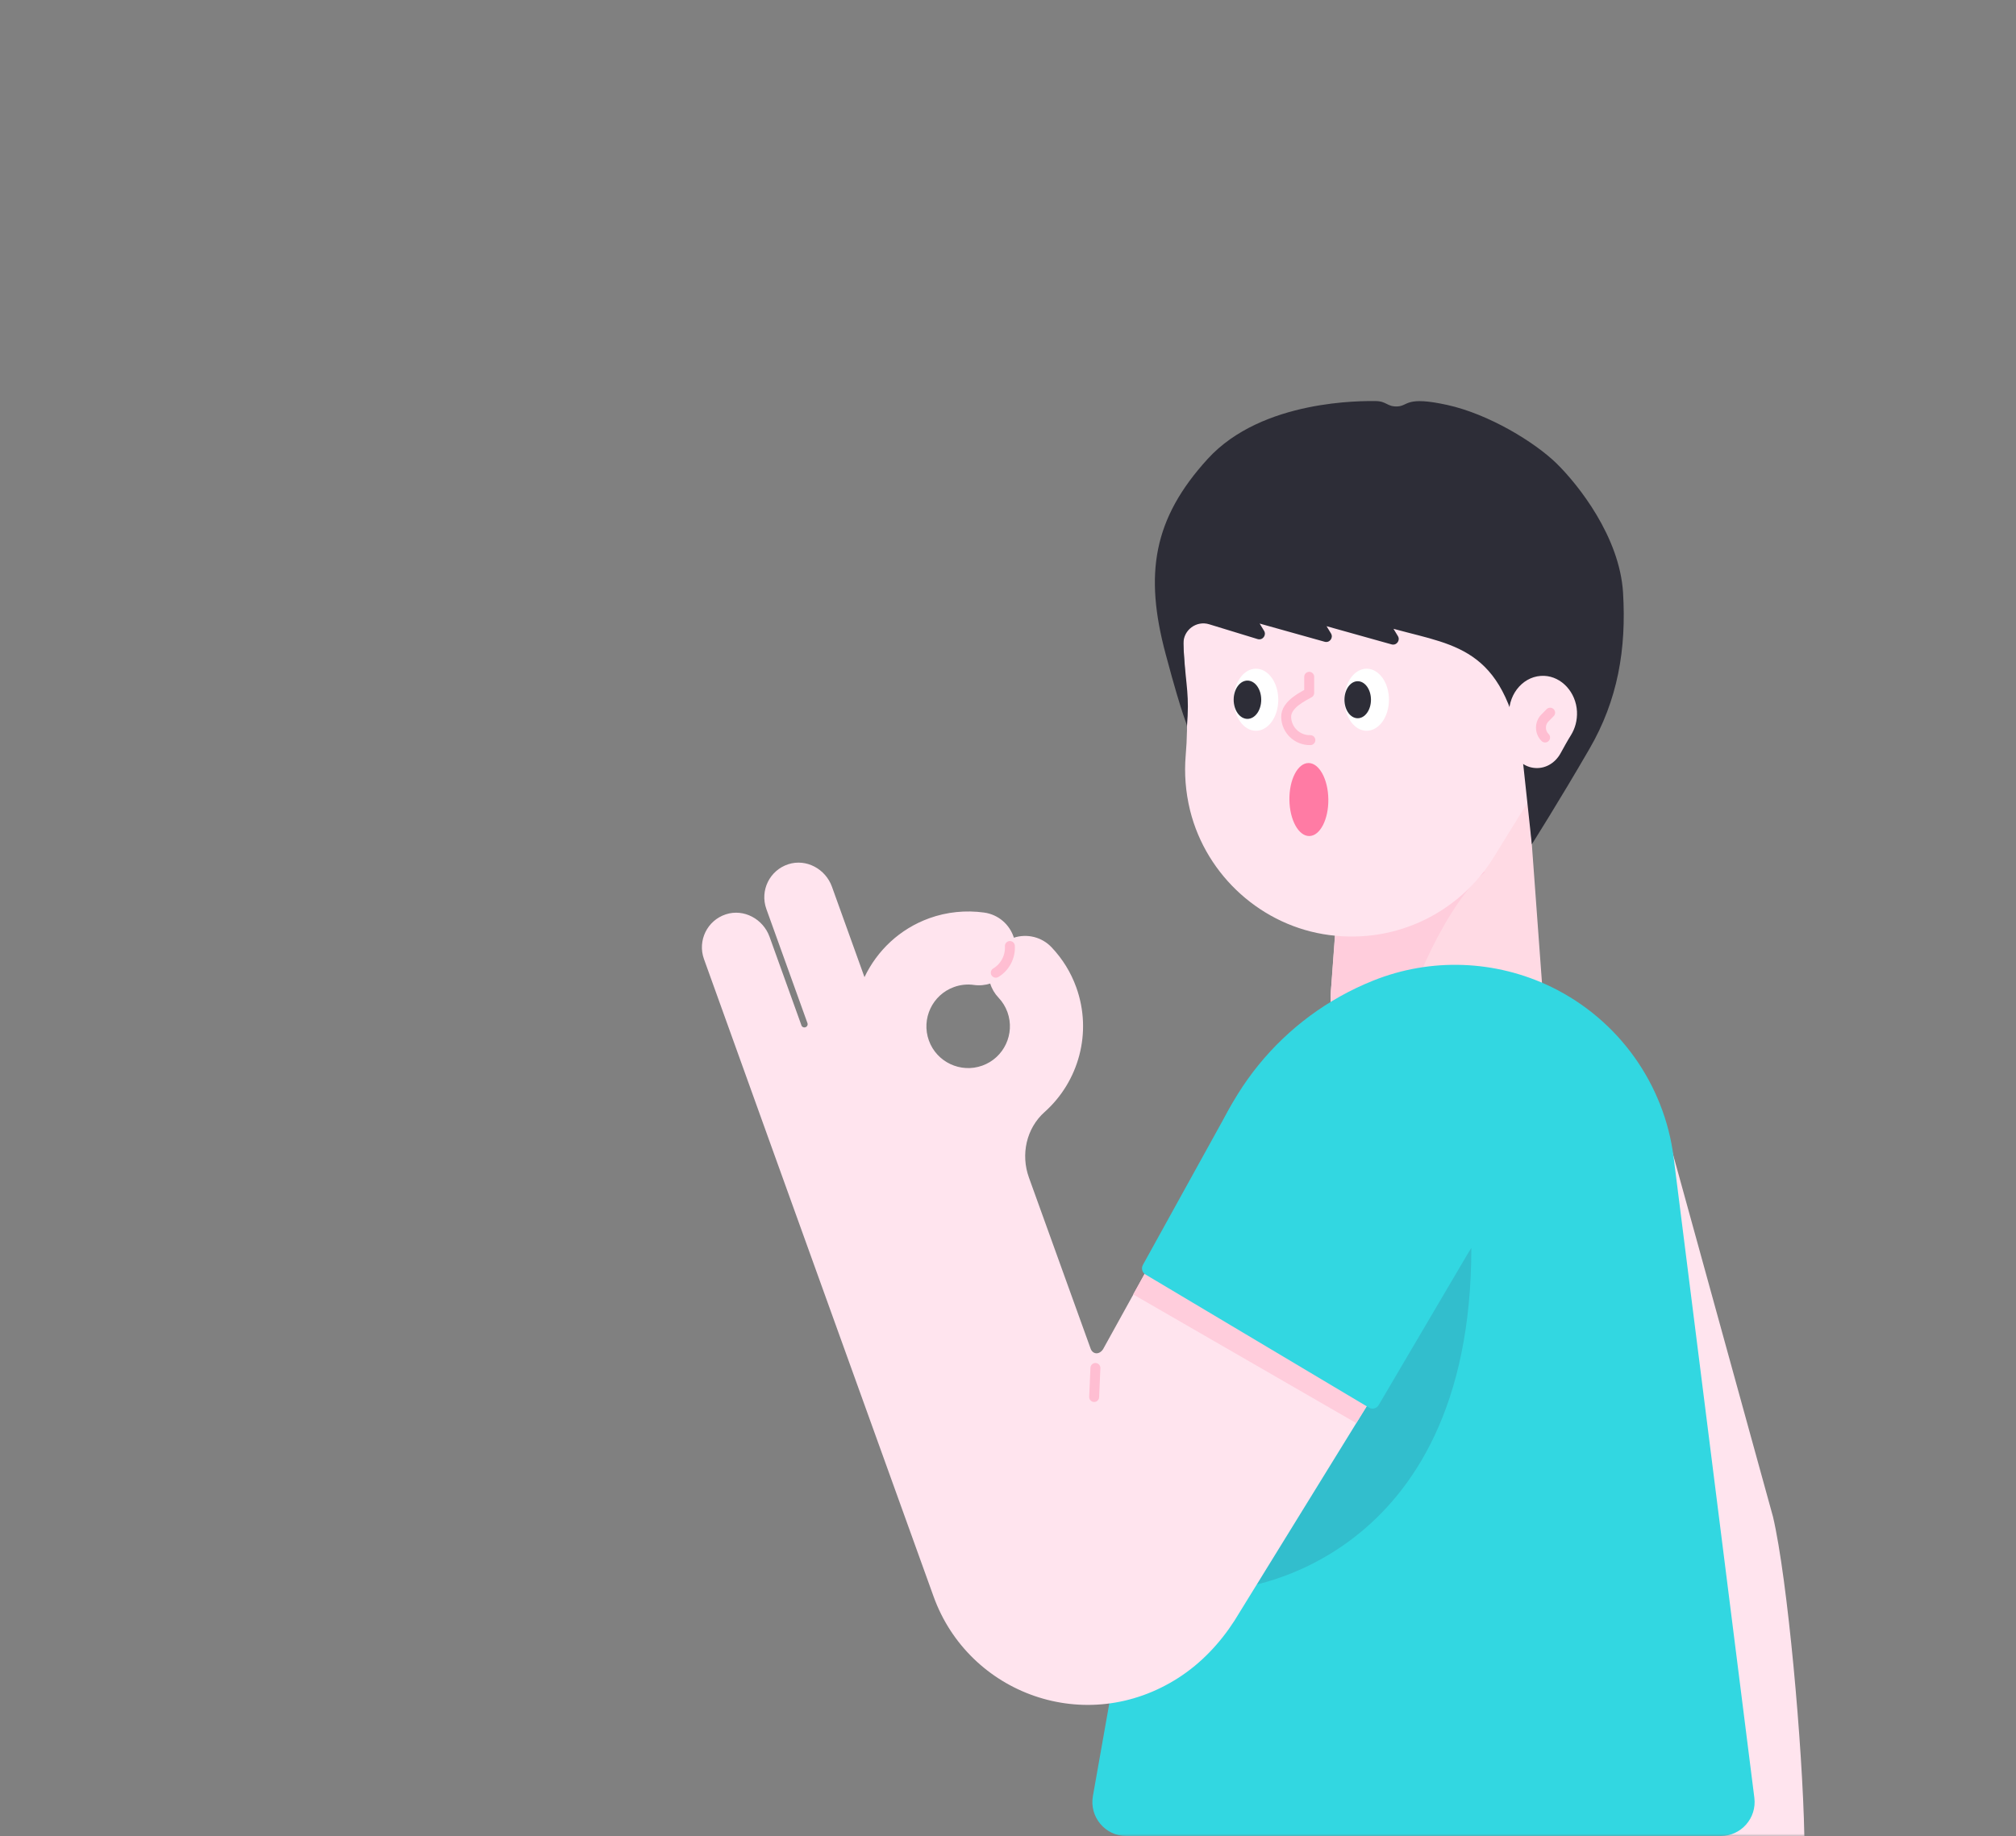 <svg width="382" height="348" viewBox="0 0 382 348" fill="none" xmlns="http://www.w3.org/2000/svg">
<rect x="0" y="0" width="382" height="348" fill="#808080" stroke="none"/>
<mask id="mask0" mask-type="alpha" maskUnits="userSpaceOnUse" x="0" y="0" width="382" height="348">
<path d="M382 324C382 337.255 371.255 348 358 348L24 348C10.745 348 2.95782e-05 337.255 2.84194e-05 324L2.19259e-06 24C1.03382e-06 10.745 10.745 1.93855e-06 24 7.79773e-07L358 -2.84194e-05C371.255 -2.95782e-05 382 10.745 382 24L382 324Z" fill="#32BECD"/>
</mask>
<g mask="url(#mask0)">
<path d="M315.218 212.242C313.962 207.657 309.138 205.045 304.612 206.461L270.104 217.286L288.106 282.078C292.95 299.541 296.678 326.355 297.535 347.926H341.893C341.574 331.04 338.723 299.222 335.952 287.42L315.218 212.242Z" fill="#FFE4EE"/>
<path d="M289.162 145.04H255.31L252.26 186.686C250.865 198.628 260.215 200.442 272.236 200.442C284.257 200.442 293.587 198.628 292.212 186.686L289.162 145.04Z" fill="#FFDAE4"/>
<path d="M281.426 165.235C275.027 170.319 266.374 187.384 264.5 200.063C257.483 199.206 252.539 196.654 252.16 189.816C252.18 188.521 252.2 187.484 252.26 186.926C252.26 186.846 252.28 186.766 252.28 186.706L253.775 166.252L281.426 165.235Z" fill="#FFCDDC"/>
<path d="M224.25 121.994C223.971 99.885 242.212 81.863 264.58 82.66C284.416 83.378 300.843 99.506 301.96 119.302C302.458 128.413 299.827 136.866 295.002 143.724C290.736 149.804 286.928 156.164 283.021 162.484C276.781 172.571 264.999 178.911 251.881 177.196C239.182 175.541 228.596 166.012 225.506 153.592C224.628 150.024 224.389 146.515 224.668 143.186C225.227 136.866 224.788 130.526 224.349 124.207C224.29 123.489 224.27 122.751 224.25 121.994Z" fill="#FFE4EE"/>
<path d="M290.258 159.991C290.258 159.991 295.342 151.977 301.163 141.929C306.586 132.599 308.181 122.931 307.543 112.325C306.905 101.739 299.07 91.87 294.943 87.823C290.817 83.796 282.125 78.474 274.23 76.739C266.335 75.005 266.874 76.918 264.82 77.018C262.787 77.118 262.787 76.001 260.594 76.001C258.401 76.001 239.183 75.623 228.836 86.966C218.489 98.31 216.815 108.776 220.862 123.907C224.37 137.065 224.889 136.786 224.909 137.743C225.387 131.623 224.769 130.307 224.35 124.186C224.291 123.449 224.271 122.711 224.251 121.954C224.251 121.934 224.251 121.914 224.251 121.914C224.231 119.382 226.703 117.548 229.135 118.305L238.325 121.116C239.262 121.376 240.02 120.359 239.522 119.541L238.684 118.166L251.005 121.615C251.942 121.874 252.699 120.857 252.201 120.04L251.364 118.664L263.684 122.113C264.621 122.372 265.378 121.356 264.88 120.538L264.043 119.163L264.501 119.282C276.224 122.472 285.593 122.871 288.644 145" fill="#2D2D37"/>
<path d="M285.932 135.312C285.872 131.245 288.902 127.916 292.611 128.075C295.9 128.215 298.631 131.185 298.811 134.834C298.89 136.508 298.452 138.063 297.654 139.339C296.957 140.456 296.319 141.632 295.681 142.788C294.644 144.642 292.69 145.818 290.517 145.499C288.404 145.2 286.65 143.426 286.131 141.153C285.992 140.495 285.952 139.857 285.992 139.239C286.091 138.083 286.012 136.907 285.932 135.751C285.932 135.591 285.932 135.452 285.932 135.312Z" fill="#FFE4EE"/>
<path d="M237.986 138.482C240.32 138.482 242.213 135.849 242.213 132.601C242.213 129.353 240.32 126.72 237.986 126.72C235.652 126.72 233.76 129.353 233.76 132.601C233.76 135.849 235.652 138.482 237.986 138.482Z" fill="white"/>
<path d="M258.958 138.482C261.292 138.482 263.185 135.849 263.185 132.601C263.185 129.353 261.292 126.72 258.958 126.72C256.624 126.72 254.732 129.353 254.732 132.601C254.732 135.849 256.624 138.482 258.958 138.482Z" fill="white"/>
<path d="M236.371 136.229C237.814 136.229 238.983 134.604 238.983 132.601C238.983 130.597 237.814 128.972 236.371 128.972C234.929 128.972 233.76 130.597 233.76 132.601C233.76 134.604 234.929 136.229 236.371 136.229Z" fill="#2D2D37"/>
<path d="M257.264 136.109C258.652 136.109 259.776 134.538 259.776 132.601C259.776 130.663 258.652 129.092 257.264 129.092C255.877 129.092 254.752 130.663 254.752 132.601C254.752 134.538 255.877 136.109 257.264 136.109Z" fill="#2D2D37"/>
<path d="M248.096 158.43C250.132 158.405 251.745 155.287 251.698 151.467C251.65 147.647 249.961 144.571 247.924 144.596C245.887 144.621 244.275 147.739 244.322 151.559C244.369 155.379 246.059 158.455 248.096 158.43Z" fill="#FF7BA4"/>
<path d="M293.727 135.053L292.73 136.069C291.714 137.106 291.753 138.761 292.77 139.758" stroke="#FFBED2" stroke-width="1.884" stroke-miterlimit="10" stroke-linecap="round" stroke-linejoin="round"/>
<path d="M248.293 140.255C245.821 140.315 243.768 138.361 243.708 135.889C243.648 133.417 247.117 131.882 248.074 131.304V128.254" stroke="#FFBED2" stroke-width="1.884" stroke-miterlimit="10" stroke-linecap="round" stroke-linejoin="round"/>
<path d="M293.986 187.045C283.4 181.901 271.12 181.443 260.195 185.828C242.95 192.726 230.49 208.057 227.261 226.358L207.086 340.371C206.388 344.299 209.418 347.927 213.405 347.927H326.043C329.911 347.927 332.901 344.538 332.423 340.69L317.132 219.361C315.377 205.386 306.665 193.225 293.986 187.045Z" fill="#32D7E1"/>
<path d="M273.373 239.256L234.498 300.938C234.498 300.938 278.796 296.692 278.796 236.485L273.373 239.256Z" fill="#32BECD"/>
<path d="M265.957 197.99C253.457 194.182 239.98 199.645 233.66 211.088L209.02 255.665C208.262 256.821 207.026 256.641 206.647 255.545L194.965 223.149C193.39 218.783 194.467 213.819 197.935 210.729C204.375 204.988 207.026 195.697 203.936 187.105C202.919 184.274 201.344 181.722 199.271 179.529C197.377 177.516 194.566 176.898 192.114 177.695C191.337 175.223 189.204 173.309 186.472 172.931C182.984 172.452 179.395 172.811 176.086 174.007C170.464 176.041 166.197 180.147 163.805 185.171L157.645 168.046C156.429 164.657 152.761 162.664 149.352 163.78C145.823 164.936 143.969 168.764 145.205 172.233L153 193.883C153.119 194.202 152.94 194.561 152.621 194.661C152.302 194.78 151.943 194.601 151.844 194.282V194.262L145.823 177.536C144.607 174.147 140.939 172.153 137.53 173.27C134.001 174.426 132.147 178.254 133.383 181.722L139.503 198.728L146.142 217.188L176.903 302.554C183.542 320.955 205.75 329.248 223.334 317.924C227.6 315.173 231.149 311.405 233.9 307.139L277.101 237.084C285.992 223.368 280.749 204.948 265.957 197.99ZM176.006 197.173C174.531 193.066 176.664 188.521 180.771 187.045C181.987 186.607 183.263 186.467 184.538 186.647C185.615 186.806 186.672 186.686 187.629 186.387C187.928 187.364 188.466 188.281 189.203 189.059C189.961 189.856 190.519 190.773 190.898 191.81C192.373 195.917 190.24 200.462 186.133 201.937C182.027 203.413 177.481 201.279 176.006 197.173Z" fill="#FFE4EE"/>
<path d="M191.357 179.27C191.476 181.303 190.439 183.297 188.685 184.333" stroke="#FFBED2" stroke-width="1.884" stroke-miterlimit="10" stroke-linecap="round" stroke-linejoin="round"/>
<path d="M207.565 259.232L207.326 264.735" stroke="#FFBED2" stroke-width="1.884" stroke-miterlimit="10" stroke-linecap="round" stroke-linejoin="round"/>
<path d="M214.722 245.297L256.986 269.679L267.433 252.733L224.351 227.873L214.722 245.297Z" fill="#FFCDDC"/>
<path d="M281.486 214.695C279.253 206.88 273.771 200.421 266.415 196.972L266.275 196.912C253.337 192.985 239.202 198.706 232.683 210.528L216.555 239.715C216.216 240.353 216.416 241.13 217.034 241.509L259.397 266.748C260.035 267.126 260.853 266.907 261.231 266.269L278.057 237.681C282.463 230.883 283.719 222.51 281.486 214.695Z" fill="#32D7E1"/>
</g>
</svg>
